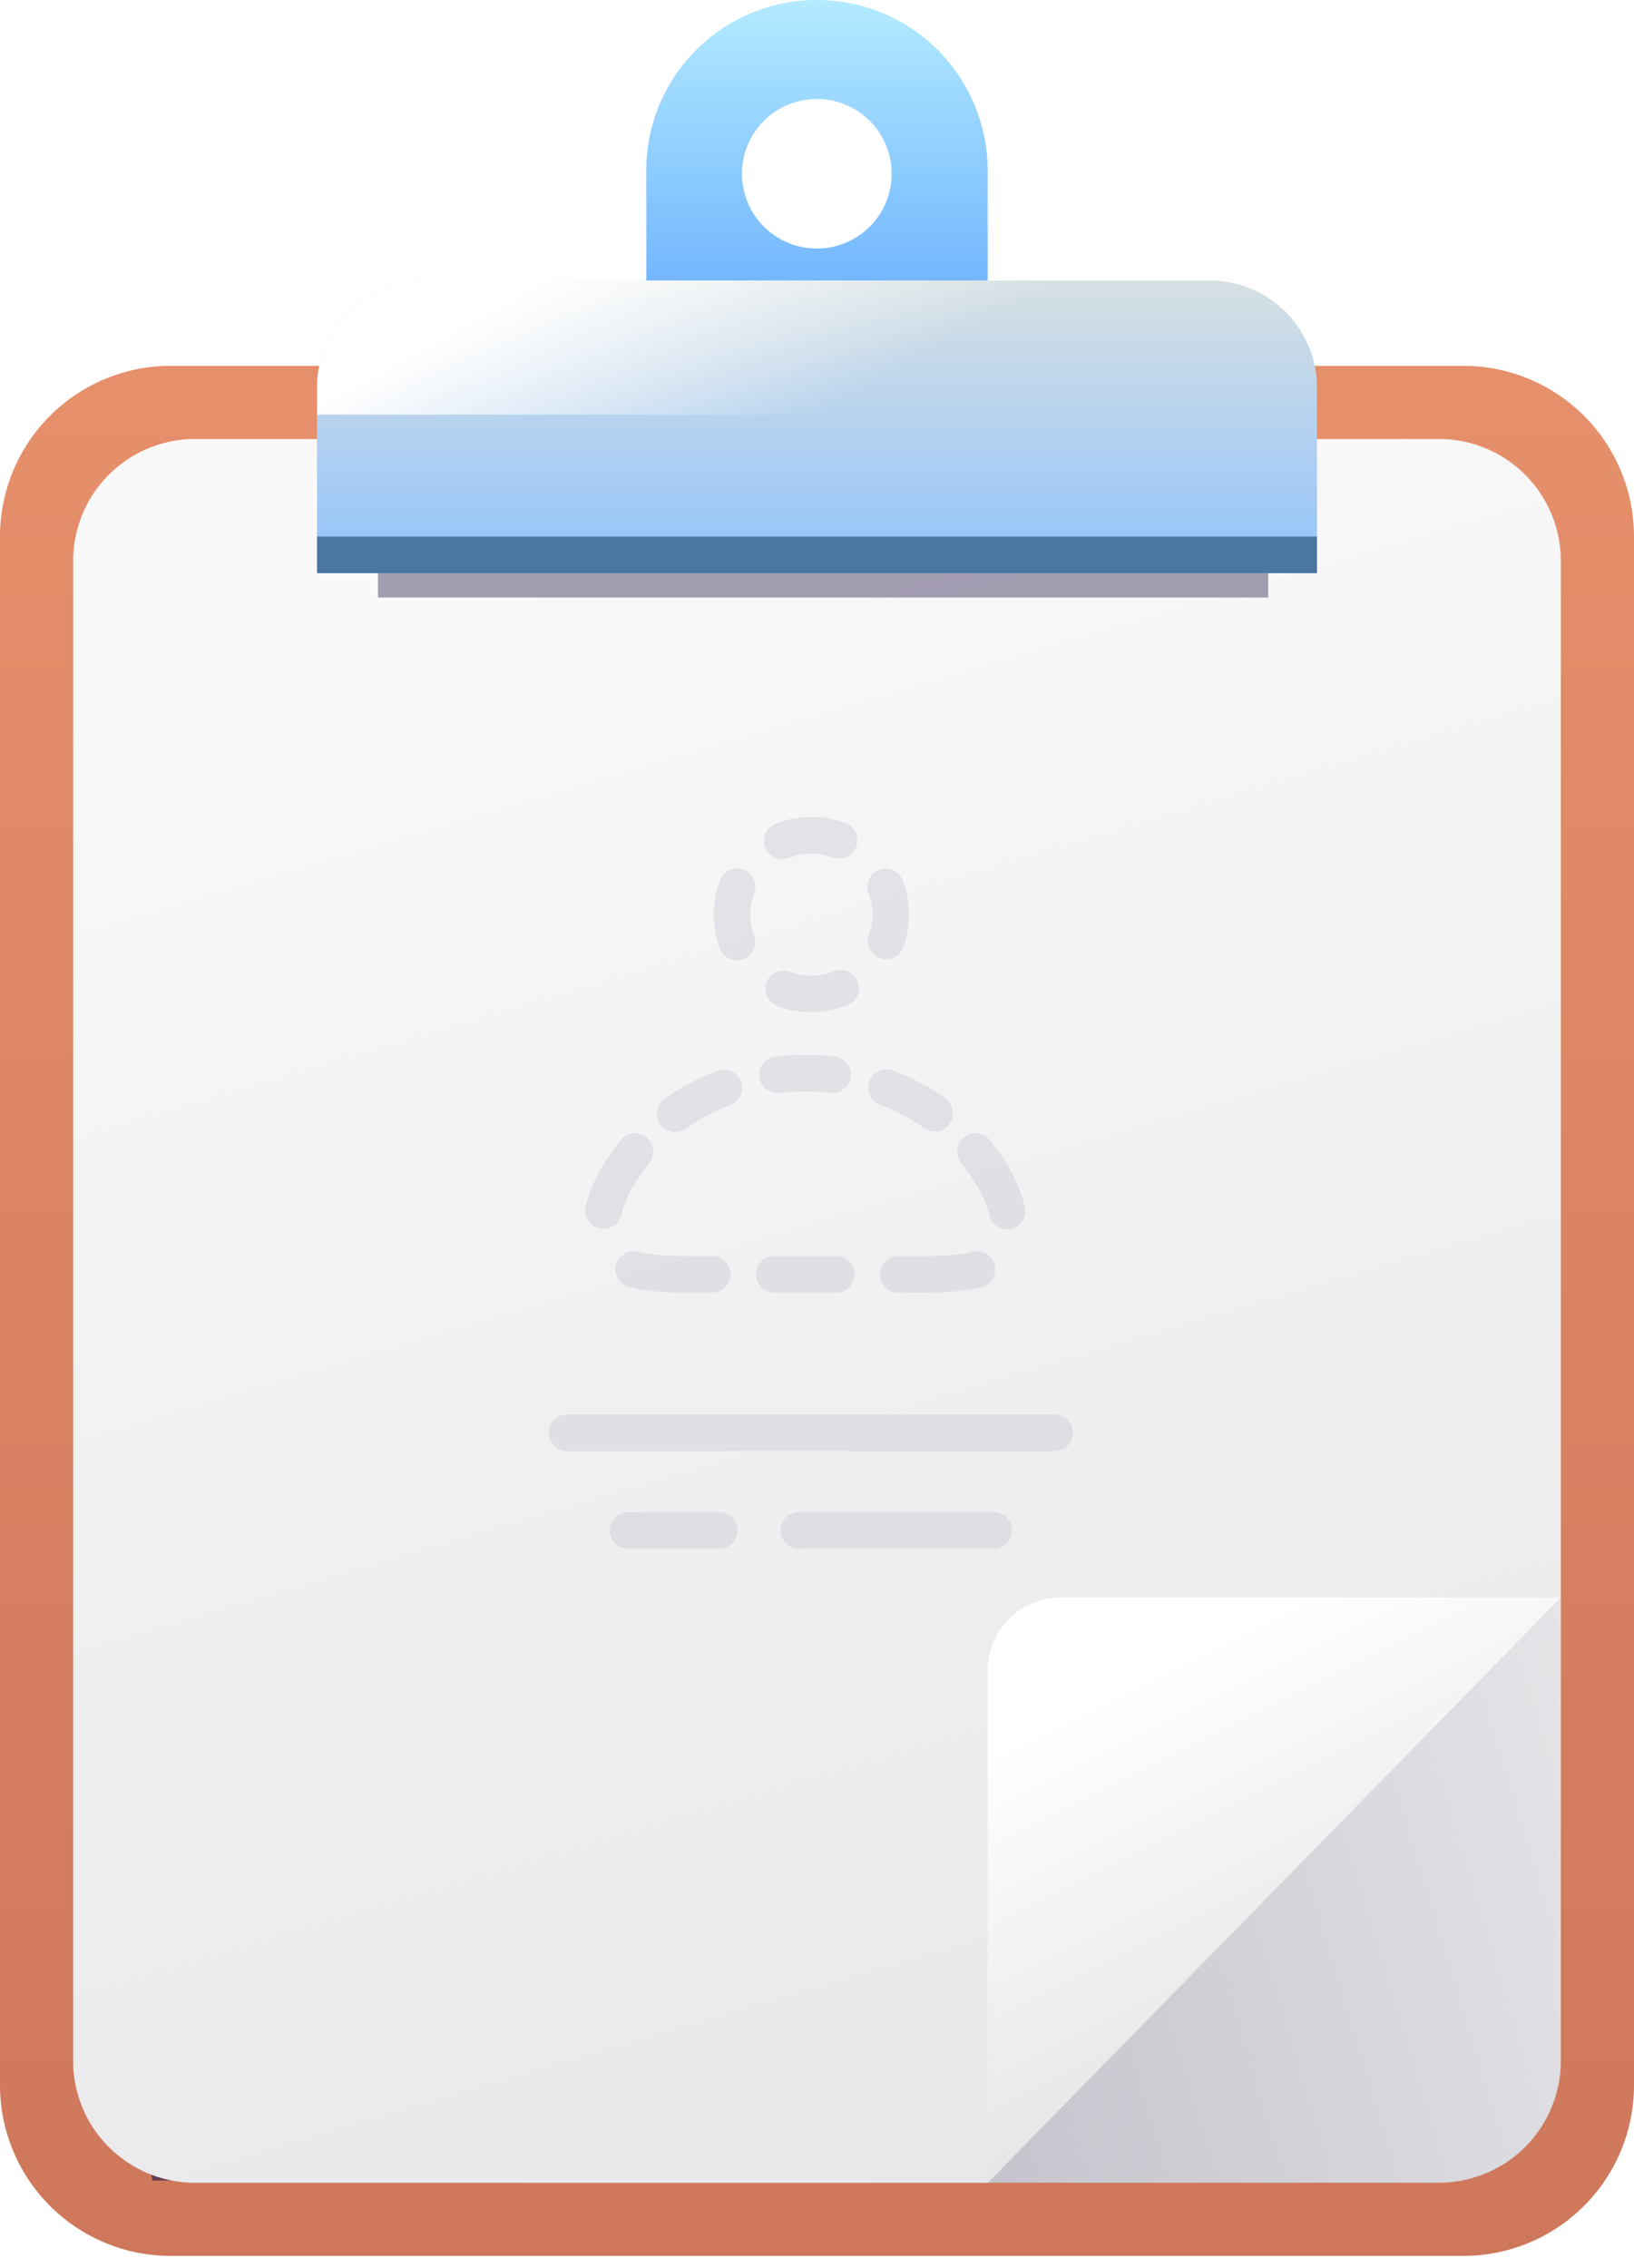 <svg xmlns="http://www.w3.org/2000/svg" width="134" height="186" fill="none" viewBox="0 0 134 186">
  <defs/>
  <path fill="url(#paint0_linear)" d="M0 44a14 14 0 0114-14h106a14 14 0 0114 14v127a14 14 0 01-14 14H14a14 14 0 01-14-14V44z"/>
  <mask id="a" width="134" height="33" x="0" y="152" maskUnits="userSpaceOnUse">
    <path fill="#C4C4C4" d="M0 152h134v27a6 6 0 01-6 6H0v-33z"/>
  </mask>
  <g filter="url(#filter0_f)" mask="url(#a)" opacity=".6">
    <path fill="#221548" d="M12.5 178.82L10 165.86h113a18.38 18.38 0 01-17.57 12.96H12.5z"/>
  </g>
  <path fill="url(#paint1_linear)" d="M6 140a9 9 0 019-9h113v38a10 10 0 01-10 10H16a10 10 0 01-10-10v-29z"/>
  <path fill="url(#paint2_linear)" d="M6 46a10 10 0 0110-10h102a10 10 0 0110 10v85l-47 48H16a10 10 0 01-10-10V46z"/>
  <path fill="#CBCBD8" d="M45 117.5a1.5 1.5 0 011.5-1.5h40a1.5 1.5 0 010 3h-40a1.5 1.5 0 01-1.5-1.5zm5 8a1.5 1.5 0 011.5-1.5H59a1.5 1.5 0 010 3h-7.5a1.5 1.5 0 01-1.5-1.5zm14 0a1.5 1.5 0 011.5-1.5h16a1.5 1.5 0 010 3h-16a1.5 1.5 0 01-1.5-1.5z" opacity=".46"/>
  <path fill="url(#paint3_linear)" d="M128 131l-47 48v-42a6 6 0 016-6h41z"/>
  <mask id="b" width="122" height="33" x="6" y="40" maskUnits="userSpaceOnUse">
    <path fill="#C4C4C4" d="M6 40h122v27a6 6 0 01-6 6H6V40z"/>
  </mask>
  <g filter="url(#filter1_f)" mask="url(#b)" opacity=".4">
    <path fill="#221548" d="M31 49V36h73v13H31z"/>
  </g>
  <path fill="url(#paint4_linear)" d="M66.99 0A13.98 13.98 0 0053 13.96V33h28V13.96A14 14 0 0066.99 0zm0 20.38a6.12 6.12 0 01-6.14-6.13 6.12 6.12 0 016.14-6.13 6.12 6.12 0 016.13 6.13A6.12 6.12 0 0167 20.38z"/>
  <path fill="url(#paint5_linear)" d="M107.97 47H26V31.89A8.8 8.8 0 0134.73 23h64.54a8.8 8.8 0 018.73 8.89V47h-.03z"/>
  <path fill="#4A769F" d="M26 44h82v3H26z"/>
  <path fill="url(#paint6_linear)" d="M26.03 34H108v-2.11A8.8 8.8 0 0099.27 23H34.73A8.8 8.8 0 0026 31.89V34h.03z"/>
  <path fill="#CBCBD8" fill-rule="evenodd" d="M63.74 67.5a7.99 7.99 0 012.8-.5c.97 0 1.92.18 2.8.5a1.5 1.5 0 01-1.06 2.81 4.99 4.99 0 00-1.75-.31c-.61 0-1.2.11-1.74.31a1.5 1.5 0 11-1.05-2.8zm8.36 3.82a1.5 1.5 0 011.93.88 8 8 0 010 5.6 1.5 1.5 0 01-2.8-1.05 5 5 0 000-3.5 1.5 1.5 0 01.87-1.93zm-11.13 0a1.5 1.5 0 01.88 1.93 4.99 4.99 0 00-.32 1.75c0 .62.11 1.2.32 1.75a1.5 1.5 0 01-2.81 1.05 7.99 7.99 0 01-.5-2.8c0-.98.17-1.92.5-2.8a1.5 1.5 0 011.93-.88zm1.89 9.25a1.5 1.5 0 011.93-.88 5 5 0 003.5 0 1.5 1.5 0 111.04 2.8 7.99 7.99 0 01-2.8.51 7.99 7.99 0 01-2.8-.5 1.5 1.5 0 01-.87-1.93zm3.17 8.93c-.7 0-1.4.04-2.08.12a1.5 1.5 0 01-.36-2.98 21.08 21.08 0 014.88 0 1.5 1.5 0 01-.34 2.98 18.1 18.1 0 00-2.1-.12zm5.27-.83a1.5 1.5 0 011.94-.88 18.99 18.99 0 014.33 2.32 1.5 1.5 0 01-1.74 2.44 15.99 15.99 0 00-3.66-1.95 1.5 1.5 0 01-.87-1.93zm-10.53 0a1.5 1.5 0 01-.87 1.94 16.35 16.35 0 00-3.66 1.96 1.5 1.5 0 01-1.74-2.45 19.35 19.35 0 014.34-2.31 1.5 1.5 0 011.93.87zm-7.76 4.6a1.5 1.5 0 01.22 2.1 14.24 14.24 0 00-1.18 1.7 8.7 8.7 0 00-1.08 2.52 1.5 1.5 0 11-2.94-.64c.24-1.08.73-2.23 1.45-3.43.42-.7.9-1.39 1.42-2.03a1.5 1.5 0 012.11-.22zm26.04 0a1.5 1.5 0 012.11.22c.52.64 1 1.32 1.43 2.02.72 1.2 1.22 2.34 1.45 3.44a1.5 1.5 0 11-2.93.63 8.36 8.36 0 00-1.09-2.5 15.31 15.31 0 00-1.19-1.7 1.5 1.5 0 01.22-2.1zm2.51 10.43a1.5 1.5 0 01-1.03 1.86c-1.07.3-2.98.44-4.32.44h-2.54a1.5 1.5 0 010-3h2.54c1.13 0 2.76-.11 3.5-.33a1.5 1.5 0 011.85 1.03zm-31.03 0a1.5 1.5 0 011.85-1.03c.75.2 2.34.33 3.47.33h2.55a1.5 1.5 0 010 3h-2.54c-1.34 0-3.22-.14-4.29-.45a1.5 1.5 0 01-1.04-1.85zm11.46.8a1.5 1.5 0 011.5-1.5h5.09a1.5 1.5 0 010 3h-5.09a1.5 1.5 0 01-1.5-1.5z" clip-rule="evenodd" opacity=".46"/>
  <defs>
    <linearGradient id="paint0_linear" x1="67" x2="67" y1="20" y2="185" gradientUnits="userSpaceOnUse">
      <stop stop-color="#E8916C"/>
      <stop offset="1" stop-color="#CE775B"/>
    </linearGradient>
    <linearGradient id="paint1_linear" x1="71.5" x2="169" y1="168" y2="138.5" gradientUnits="userSpaceOnUse">
      <stop stop-color="#C2C0C9"/>
      <stop offset="1" stop-color="#F9F9F9"/>
    </linearGradient>
    <linearGradient id="paint2_linear" x1="108.5" x2="49.89" y1="241" y2="43.06" gradientUnits="userSpaceOnUse">
      <stop stop-color="#E0DFE2"/>
      <stop offset="1" stop-color="#F9F9F9"/>
    </linearGradient>
    <linearGradient id="paint3_linear" x1="114" x2="96.3" y1="171.5" y2="136.1" gradientUnits="userSpaceOnUse">
      <stop stop-color="#E0DFE2"/>
      <stop offset="1" stop-color="#fff"/>
    </linearGradient>
    <linearGradient id="paint4_linear" x1="67" x2="67" y1="-1" y2="26" gradientUnits="userSpaceOnUse">
      <stop stop-color="#B5EDFF"/>
      <stop offset="1" stop-color="#6CB0FF"/>
    </linearGradient>
    <linearGradient id="paint5_linear" x1="67" x2="67" y1="23" y2="47" gradientUnits="userSpaceOnUse">
      <stop stop-color="#D7E0E3"/>
      <stop offset="1" stop-color="#92C3FC"/>
    </linearGradient>
    <linearGradient id="paint6_linear" x1="57" x2="67" y1="16" y2="34" gradientUnits="userSpaceOnUse">
      <stop stop-color="#fff"/>
      <stop offset="1" stop-color="#fff" stop-opacity="0"/>
    </linearGradient>
    <filter id="filter0_f" width="146.39" height="46.36" x="-6.7" y="149.16" color-interpolation-filters="sRGB" filterUnits="userSpaceOnUse">
      <feFlood flood-opacity="0" result="BackgroundImageFix"/>
      <feBlend in="SourceGraphic" in2="BackgroundImageFix" result="shape"/>
      <feGaussianBlur result="effect1_foregroundBlur" stdDeviation="8.35"/>
    </filter>
    <filter id="filter1_f" width="85" height="25" x="25" y="30" color-interpolation-filters="sRGB" filterUnits="userSpaceOnUse">
      <feFlood flood-opacity="0" result="BackgroundImageFix"/>
      <feBlend in="SourceGraphic" in2="BackgroundImageFix" result="shape"/>
      <feGaussianBlur result="effect1_foregroundBlur" stdDeviation="3"/>
    </filter>
  </defs>
</svg>
